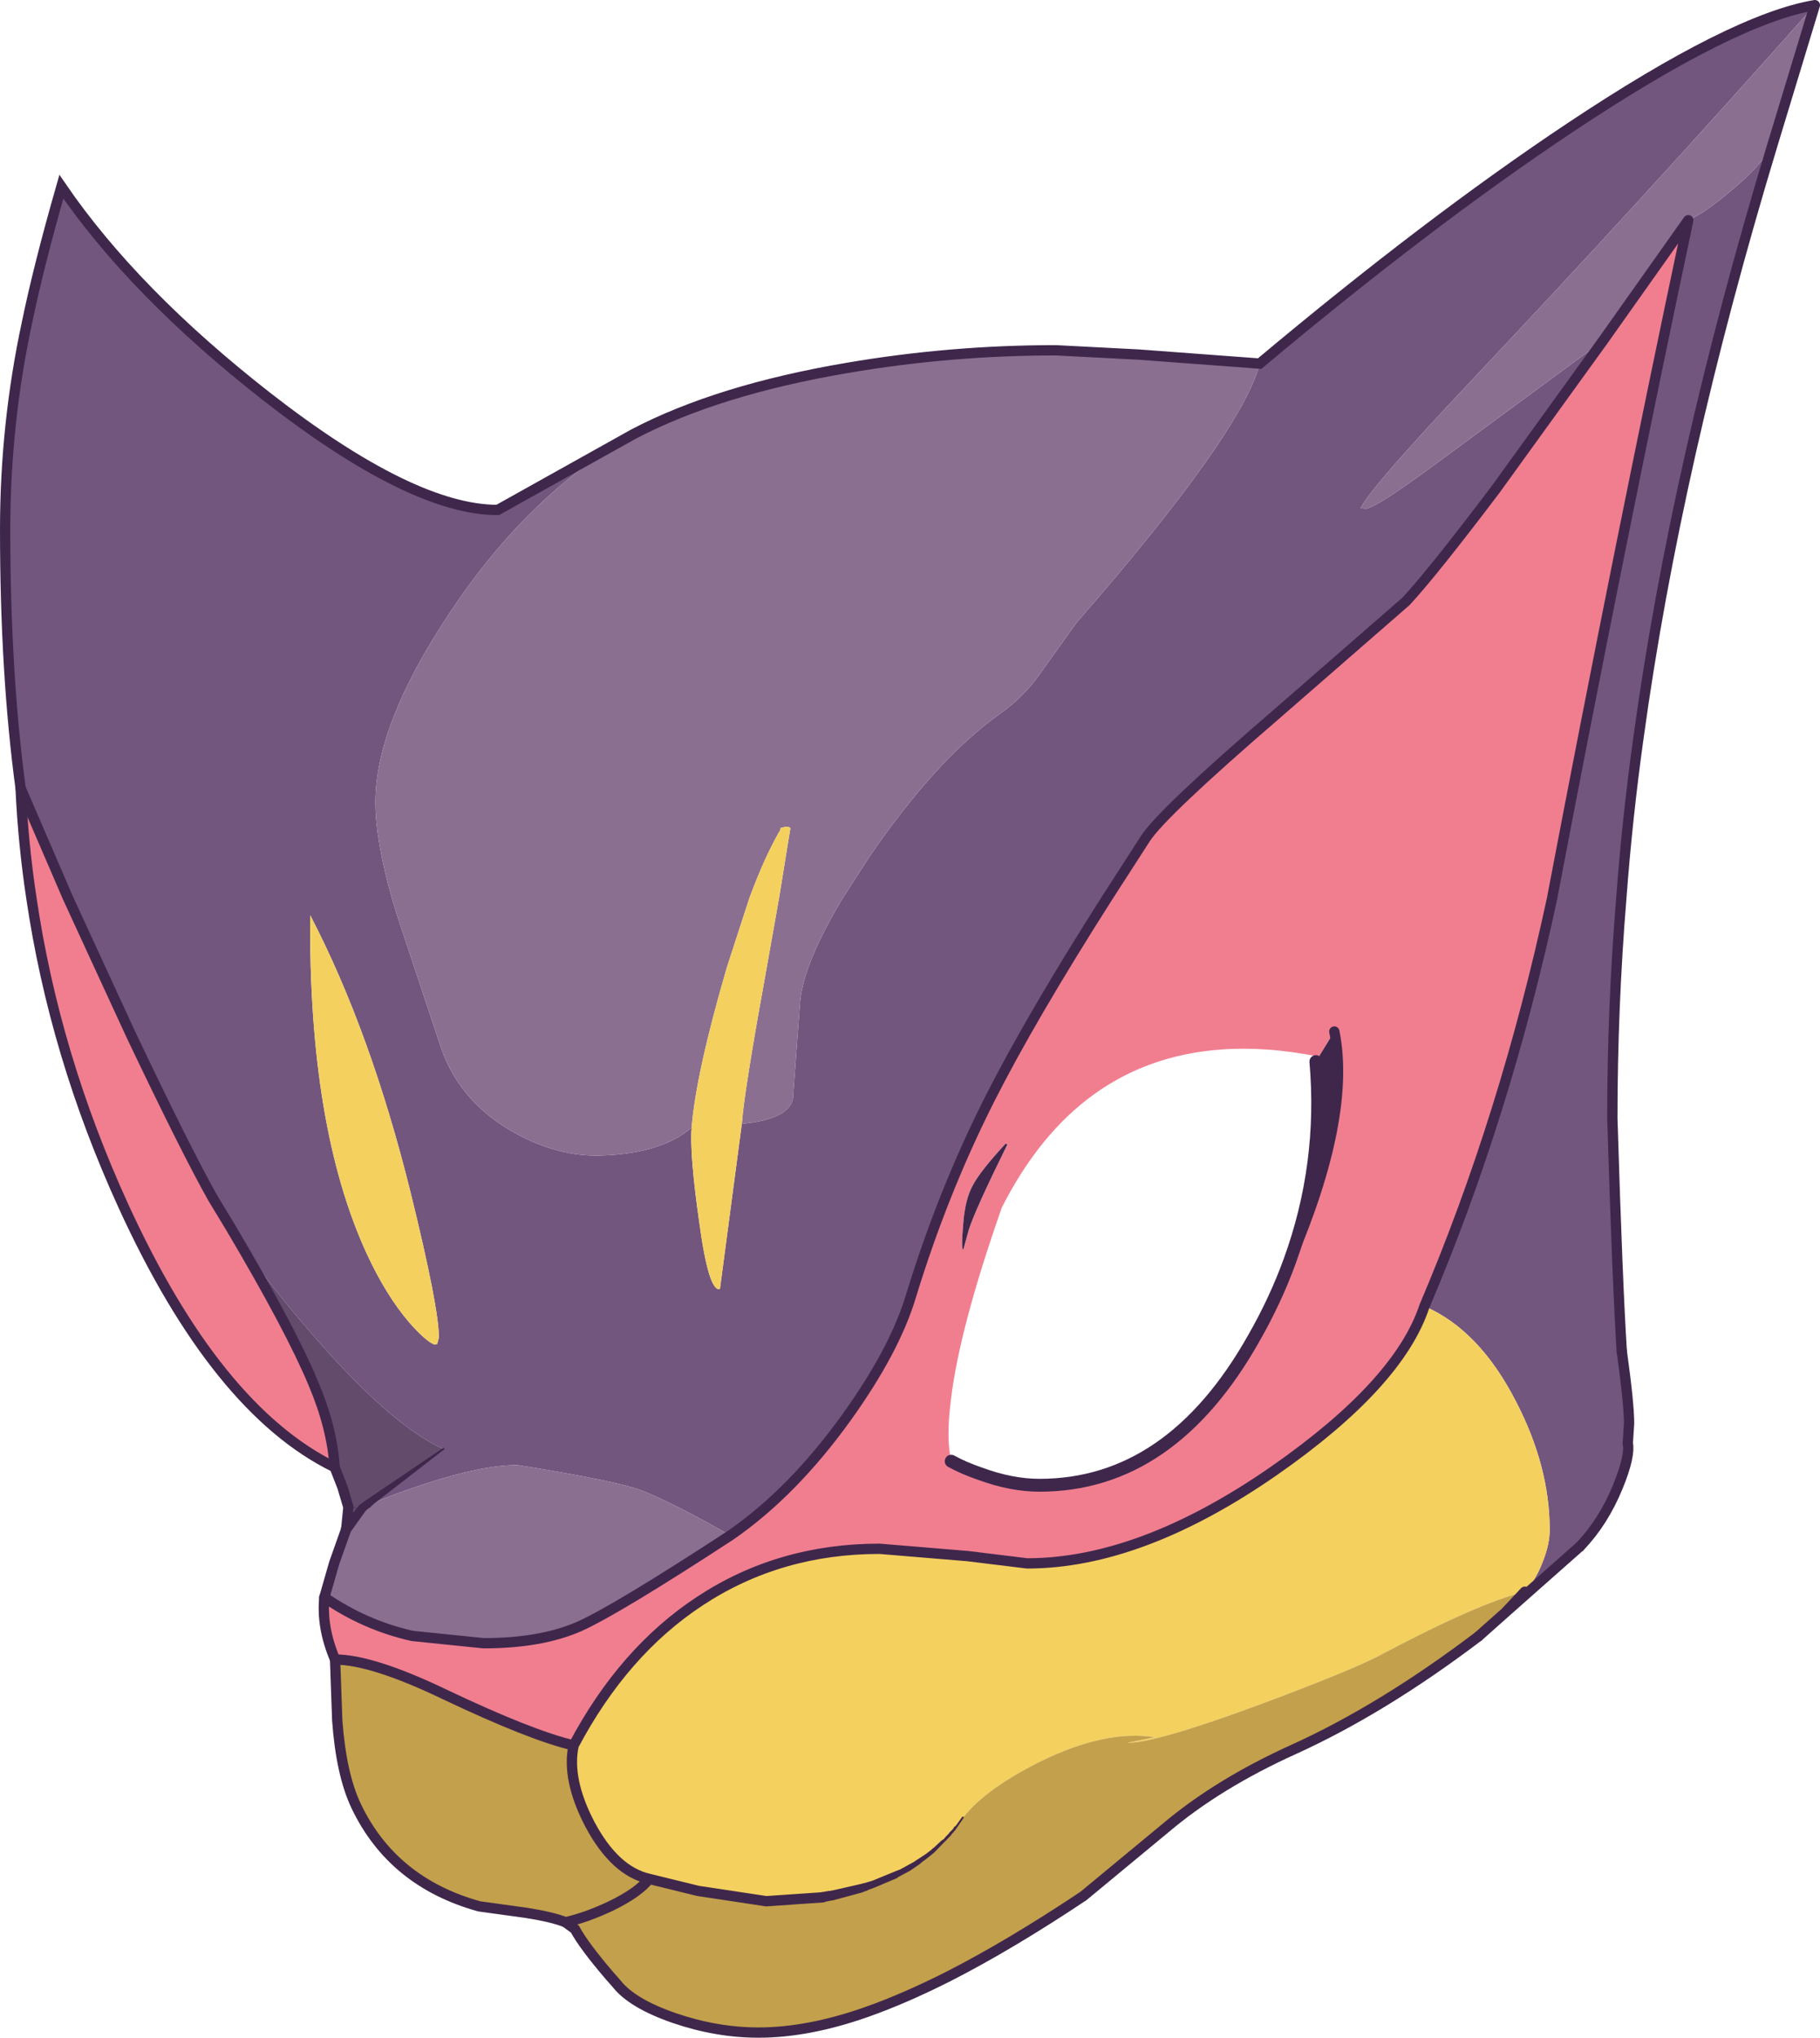 <?xml version="1.0" encoding="UTF-8" standalone="no"?>
<svg xmlns:xlink="http://www.w3.org/1999/xlink" height="237.35px" width="212.1px" xmlns="http://www.w3.org/2000/svg">
  <g transform="matrix(1.0, 0.0, 0.0, 1.0, 106.05, 118.7)">
    <path d="M100.5 -101.8 Q89.3 -64.85 84.9 -32.8 83.6 -23.5 82.9 -14.15 81.85 -1.35 81.85 11.55 82.45 31.0 82.95 38.7 83.8 44.8 83.8 47.1 L83.65 49.4 Q83.95 50.9 82.5 54.45 80.8 58.6 78.05 61.45 L72.45 66.4 71.65 66.7 Q73.0 65.25 73.8 63.05 74.55 61.1 74.55 59.5 74.55 52.15 70.65 44.6 66.35 36.2 59.95 33.45 69.35 11.4 74.85 -14.15 L74.9 -14.45 Q82.6 -54.85 90.7 -93.05 92.65 -93.9 95.7 -96.5 99.3 -99.5 100.5 -101.8 M-103.65 -26.9 Q-105.45 -40.3 -105.45 -57.0 -105.45 -69.3 -102.9 -81.15 -101.55 -87.7 -98.9 -96.95 -90.4 -84.55 -74.9 -72.45 -58.0 -59.3 -48.05 -59.3 L-32.2 -68.15 Q-44.55 -61.1 -53.75 -47.15 -62.3 -34.3 -62.3 -25.25 -62.3 -20.9 -60.4 -14.15 L-59.85 -12.3 -54.85 2.75 Q-52.85 9.25 -46.6 12.95 -41.55 15.9 -36.55 15.9 -29.15 15.8 -25.45 12.65 -25.7 15.7 -24.55 23.75 -23.45 31.8 -22.15 31.45 L-19.6 12.2 Q-14.25 11.7 -13.65 9.35 L-12.8 -2.1 Q-12.35 -6.6 -7.8 -14.15 L-4.7 -18.95 Q3.05 -30.25 10.4 -35.5 13.35 -37.55 15.35 -40.5 L19.35 -46.1 Q38.75 -68.35 40.75 -76.35 60.5 -92.9 76.95 -103.85 95.95 -116.5 105.45 -118.1 85.25 -95.35 65.5 -74.45 54.0 -62.25 52.65 -59.75 L52.5 -59.5 53.1 -59.45 Q54.2 -59.45 61.45 -64.8 L80.75 -79.0 68.25 -61.7 Q60.95 -52.05 57.8 -48.65 L42.75 -35.55 Q29.4 -24.05 27.45 -21.05 L23.0 -14.15 Q14.05 -0.1 9.25 9.4 3.8 20.2 0.1 32.3 -1.8 38.6 -7.4 46.4 -13.7 55.15 -20.95 60.15 -26.75 56.8 -30.9 55.05 -33.75 53.85 -45.75 51.95 -49.85 51.95 -56.4 54.1 -61.2 55.65 -63.85 57.0 L-59.1 53.45 -54.35 50.1 Q-60.6 47.25 -69.85 36.5 -75.65 29.8 -79.1 24.4 L-81.25 20.85 Q-84.4 15.25 -90.8 1.8 L-98.15 -14.15 -103.65 -26.9 M-69.9 -12.1 Q-70.1 12.6 -63.3 27.35 -61.05 32.2 -58.35 35.35 -56.45 37.5 -55.45 37.9 L-55.1 37.85 -54.9 37.1 Q-54.9 33.6 -58.2 20.2 -62.85 1.45 -69.9 -12.1" fill="#72567e" fill-opacity="0.996" fill-rule="evenodd" stroke="none"/>
    <path d="M-67.0 74.6 Q-68.6 70.85 -68.25 67.35 -63.55 70.6 -58.0 71.85 L-49.7 72.7 Q-43.0 72.7 -38.55 70.75 -34.2 68.8 -20.95 60.15 -13.7 55.15 -7.4 46.4 -1.8 38.6 0.1 32.3 3.8 20.2 9.25 9.4 14.05 -0.1 23.0 -14.15 L27.45 -21.05 Q29.4 -24.05 42.75 -35.55 L57.8 -48.65 Q60.95 -52.05 68.25 -61.7 L80.75 -79.0 90.7 -93.05 Q82.6 -54.85 74.9 -14.45 L74.85 -14.15 Q69.35 11.4 59.95 33.45 56.95 42.5 42.45 52.6 26.9 63.4 13.65 63.4 L6.7 62.55 -3.55 61.7 Q-15.25 61.7 -24.5 67.8 -33.4 73.65 -39.2 84.6 -44.15 83.45 -54.25 78.65 -62.7 74.6 -67.0 74.6 M-67.05 52.2 Q-80.85 45.45 -91.7 21.7 -99.7 4.2 -102.4 -14.15 -103.35 -20.45 -103.65 -26.9 L-98.15 -14.15 -90.8 1.8 Q-84.4 15.25 -81.25 20.85 L-79.1 24.4 Q-72.15 36.15 -69.55 42.4 -67.35 47.55 -67.05 52.2 M47.3 4.95 L47.5 4.35 Q41.45 3.15 36.2 3.55 19.4 4.8 10.7 21.95 5.7 36.2 4.75 44.5 4.2 48.85 4.8 51.5 6.25 52.3 8.15 52.95 11.8 54.3 15.1 54.3 30.4 54.3 40.05 37.2 42.6 32.75 44.25 28.2 51.45 11.35 49.45 1.45 L47.3 4.95 M11.15 14.5 Q8.15 17.75 7.3 19.4 6.4 21.05 6.2 23.9 5.95 26.75 6.2 26.9 L6.85 24.55 Q7.55 22.3 11.35 14.6 L11.15 14.5" fill="#f17e8f" fill-rule="evenodd" stroke="none"/>
    <path d="M105.45 -118.1 L100.5 -101.8 Q99.3 -99.5 95.7 -96.5 92.65 -93.9 90.7 -93.05 L80.75 -79.0 61.45 -64.8 Q54.2 -59.45 53.1 -59.45 L52.5 -59.5 52.65 -59.75 Q54.0 -62.25 65.5 -74.45 85.25 -95.35 105.45 -118.1 M-68.25 67.35 L-67.1 63.35 -65.7 59.4 -63.85 57.0 Q-61.2 55.65 -56.4 54.1 -49.85 51.95 -45.75 51.95 -33.75 53.85 -30.9 55.05 -26.75 56.8 -20.95 60.15 -34.2 68.8 -38.55 70.75 -43.0 72.7 -49.7 72.7 L-58.0 71.85 Q-63.55 70.6 -68.25 67.35 M-32.2 -68.15 Q-22.35 -73.3 -7.3 -75.85 4.7 -77.9 17.0 -77.9 L26.65 -77.4 40.75 -76.35 Q38.75 -68.35 19.35 -46.1 L15.35 -40.5 Q13.35 -37.55 10.4 -35.5 3.05 -30.25 -4.7 -18.95 L-7.8 -14.15 Q-12.35 -6.6 -12.8 -2.1 L-13.65 9.35 Q-14.25 11.7 -19.6 12.2 -19.3 8.35 -17.0 -4.3 L-15.25 -14.15 -14.15 -20.95 -13.95 -22.15 Q-13.9 -22.4 -14.5 -22.4 L-15.1 -22.25 Q-15.1 -21.95 -15.25 -21.8 -16.95 -18.85 -18.7 -14.15 L-21.35 -6.0 Q-24.95 6.35 -25.45 12.65 -29.15 15.8 -36.55 15.9 -41.55 15.9 -46.6 12.95 -52.85 9.25 -54.85 2.75 L-59.85 -12.3 -60.4 -14.15 Q-62.3 -20.9 -62.3 -25.25 -62.3 -34.3 -53.75 -47.15 -44.55 -61.1 -32.2 -68.15" fill="#8a6f90" fill-rule="evenodd" stroke="none"/>
    <path d="M-19.6 12.2 L-22.15 31.45 Q-23.45 31.8 -24.55 23.75 -25.7 15.7 -25.45 12.65 -24.95 6.35 -21.35 -6.0 L-18.7 -14.15 Q-16.95 -18.85 -15.25 -21.8 -15.1 -21.95 -15.1 -22.25 L-14.5 -22.4 Q-13.9 -22.4 -13.95 -22.15 L-14.15 -20.95 -15.25 -14.15 -17.0 -4.3 Q-19.3 8.35 -19.6 12.2 M-69.9 -12.1 Q-62.85 1.45 -58.2 20.2 -54.9 33.6 -54.9 37.1 L-55.1 37.85 -55.45 37.9 Q-56.45 37.5 -58.35 35.35 -61.05 32.2 -63.3 27.35 -70.1 12.6 -69.9 -12.1 M-39.2 84.6 Q-33.4 73.65 -24.5 67.8 -15.25 61.7 -3.55 61.7 L6.7 62.55 13.65 63.4 Q26.9 63.4 42.45 52.6 56.95 42.5 59.95 33.45 66.35 36.2 70.65 44.6 74.55 52.15 74.55 59.5 74.55 61.1 73.8 63.05 73.0 65.25 71.65 66.7 66.3 68.0 55.15 73.9 52.0 75.65 41.0 79.75 28.6 84.35 25.3 84.3 L28.55 83.65 Q22.8 82.75 15.25 86.45 8.8 89.65 6.2 93.0 2.45 98.7 -5.35 101.15 L-7.95 101.85 -9.05 102.1 -10.2 102.3 -16.75 102.75 -24.7 101.55 -30.4 100.15 Q-34.4 99.25 -37.3 93.8 -40.05 88.55 -39.2 84.6" fill="#f4d05f" fill-opacity="0.996" fill-rule="evenodd" stroke="none"/>
    <path d="M44.25 28.2 Q48.35 16.95 47.3 4.95 L49.45 1.45 Q51.45 11.35 44.25 28.2 M11.15 14.5 L11.35 14.6 Q7.55 22.3 6.85 24.55 L6.2 26.9 Q5.95 26.75 6.2 23.9 6.4 21.05 7.3 19.4 8.15 17.75 11.15 14.5" fill="#3f274c" fill-rule="evenodd" stroke="none"/>
    <path d="M69.4 69.1 L66.25 71.9 Q55.1 80.35 44.75 85.05 35.9 89.05 29.75 94.25 L20.2 102.15 Q11.65 107.85 4.5 111.5 -0.65 114.1 -5.05 115.65 -11.85 118.05 -17.65 118.05 -22.55 118.05 -27.5 116.35 -32.4 114.65 -34.2 112.35 L-34.95 111.5 Q-38.0 107.95 -39.05 106.0 L-40.15 105.2 Q-41.6 104.6 -44.75 104.1 L-50.2 103.35 Q-60.3 100.55 -64.55 91.65 -66.3 87.95 -66.75 81.65 L-67.0 74.6 Q-62.7 74.6 -54.25 78.65 -44.15 83.45 -39.2 84.6 -40.05 88.55 -37.3 93.8 -34.4 99.25 -30.4 100.15 L-24.7 101.55 -16.75 102.75 -10.2 102.3 -9.05 102.1 -7.95 101.85 -5.35 101.15 Q2.45 98.7 6.2 93.0 8.8 89.65 15.25 86.45 22.8 82.75 28.55 83.65 L25.3 84.3 Q28.6 84.35 41.0 79.75 52.0 75.65 55.15 73.9 66.3 68.0 71.65 66.7 L69.4 69.1 M-40.15 105.2 Q-37.7 104.65 -34.85 103.3 -31.65 101.75 -30.4 100.15 -31.65 101.75 -34.85 103.3 -37.7 104.65 -40.15 105.2" fill="#c3a04b" fill-rule="evenodd" stroke="none"/>
    <path d="M72.45 66.4 L69.4 69.1 71.65 66.7 72.45 66.4" fill="#804f9a" fill-rule="evenodd" stroke="none"/>
    <path d="M-65.7 59.4 L-65.45 56.85 -66.15 54.5 -67.05 52.2 Q-67.35 47.55 -69.55 42.4 -72.15 36.15 -79.1 24.4 -75.65 29.8 -69.85 36.5 -60.6 47.25 -54.35 50.1 L-59.1 53.45 -63.85 57.0 -65.45 56.85 -63.85 57.0 -65.7 59.4" fill="#634b6c" fill-rule="evenodd" stroke="none"/>
    <path d="M105.45 -118.1 L100.5 -101.8 Q89.3 -64.85 84.9 -32.8 83.6 -23.5 82.9 -14.15 81.85 -1.35 81.85 11.55 82.45 31.0 82.95 38.7 M83.65 49.4 Q83.95 50.9 82.5 54.45 80.8 58.6 78.05 61.45 M66.25 71.9 Q55.1 80.35 44.75 85.05 35.9 89.05 29.75 94.25 L20.2 102.15 Q11.65 107.85 4.5 111.5 -0.65 114.1 -5.05 115.65 -11.85 118.05 -17.65 118.05 -22.55 118.05 -27.5 116.35 -32.4 114.65 -34.2 112.35 L-34.95 111.5 Q-38.0 107.95 -39.05 106.0 L-40.15 105.2 Q-41.6 104.6 -44.75 104.1 L-50.2 103.35 Q-60.3 100.55 -64.55 91.65 -66.3 87.95 -66.75 81.65 L-67.0 74.6 Q-68.6 70.85 -68.25 67.35 L-67.1 63.35 -65.7 59.4 -65.45 56.85 -66.15 54.5 -67.05 52.2 Q-80.85 45.45 -91.7 21.7 -99.7 4.2 -102.4 -14.15 -103.35 -20.45 -103.65 -26.9 -105.45 -40.3 -105.45 -57.0 -105.45 -69.3 -102.9 -81.15 -101.55 -87.7 -98.9 -96.95 -90.4 -84.55 -74.9 -72.45 -58.0 -59.3 -48.05 -59.3 L-32.2 -68.15 Q-22.35 -73.3 -7.3 -75.85 4.7 -77.9 17.0 -77.9 L26.65 -77.4 40.75 -76.35 Q60.5 -92.9 76.95 -103.85 95.95 -116.5 105.45 -118.1 M44.25 28.2 Q51.45 11.35 49.45 1.45" fill="none" stroke="#3f274c" stroke-linecap="round" stroke-linejoin="miter-clip" stroke-miterlimit="3.0" stroke-width="1.2"/>
    <path d="M82.95 38.7 Q83.8 44.8 83.8 47.1 L83.65 49.4 M78.05 61.45 L72.45 66.4 69.4 69.1 66.25 71.9 M80.75 -79.0 L90.7 -93.05 Q82.6 -54.85 74.9 -14.45 L74.85 -14.15 Q69.35 11.4 59.95 33.45 56.95 42.5 42.45 52.6 26.9 63.4 13.65 63.4 L6.7 62.55 -3.55 61.7 Q-15.25 61.7 -24.5 67.8 -33.4 73.65 -39.2 84.6 -40.05 88.55 -37.3 93.8 -34.4 99.25 -30.4 100.15 L-24.7 101.55 -16.75 102.75 -10.2 102.3 M80.75 -79.0 L68.25 -61.7 Q60.95 -52.05 57.8 -48.65 L42.75 -35.55 Q29.4 -24.05 27.45 -21.05 L23.0 -14.15 Q14.05 -0.1 9.25 9.4 3.8 20.2 0.1 32.3 -1.8 38.6 -7.4 46.4 -13.7 55.15 -20.95 60.15 -34.2 68.8 -38.55 70.75 -43.0 72.7 -49.7 72.7 L-58.0 71.85 Q-63.55 70.6 -68.25 67.35 M-79.1 24.4 L-81.25 20.85 Q-84.4 15.25 -90.8 1.8 L-98.15 -14.15 -103.65 -26.9 M-67.05 52.2 Q-67.35 47.55 -69.55 42.4 -72.15 36.15 -79.1 24.4 M-39.2 84.6 Q-44.15 83.45 -54.25 78.65 -62.7 74.6 -67.0 74.6 M71.65 66.7 L69.4 69.1 M-30.4 100.15 Q-31.65 101.75 -34.85 103.3 -37.7 104.65 -40.15 105.2" fill="none" stroke="#3f274c" stroke-linecap="round" stroke-linejoin="round" stroke-width="1.2"/>
    <path d="M44.25 28.2 Q48.35 16.95 47.3 4.95 M4.8 51.5 Q6.25 52.3 8.15 52.95 11.8 54.3 15.1 54.3 30.4 54.3 40.05 37.2 42.6 32.75 44.25 28.2" fill="none" stroke="#3f274c" stroke-linecap="round" stroke-linejoin="miter-clip" stroke-miterlimit="3.0" stroke-width="1.5"/>
    <path d="M-65.45 56.85 L-63.85 57.0 M71.65 66.7 L72.45 66.4" fill="none" stroke="#3f274c" stroke-linecap="round" stroke-linejoin="round" stroke-width="0.05"/>
    <path d="M-54.35 50.0 Q-54.25 49.9 -54.25 50.05 L-54.3 50.15 -54.35 50.2 -54.45 50.25 -62.4 56.4 -62.95 56.9 -63.25 57.1 -63.45 57.3 -65.2 59.75 -66.05 59.85 Q-66.55 59.5 -66.15 59.0 L-64.2 56.65 -64.2 56.6 -64.0 56.5 -63.85 56.35 -54.55 50.05 -54.45 50.0 -54.35 50.0 M-10.05 102.85 L-10.1 102.85 Q-10.7 102.95 -10.8 102.35 -10.9 101.8 -10.3 101.7 L-9.45 101.55 -9.25 101.55 -9.15 101.5 -9.05 101.5 -5.55 100.7 -5.45 100.65 -5.35 100.65 -4.35 100.35 -1.55 99.2 -1.15 99.05 0.4 98.2 1.85 97.25 2.5 96.75 2.65 96.6 2.8 96.5 3.65 95.7 3.95 95.5 4.15 95.25 4.5 94.9 4.6 94.75 5.0 94.35 5.15 94.1 5.35 93.95 6.1 92.9 6.25 92.9 6.25 93.05 5.25 94.5 4.85 94.95 4.75 95.1 2.8 97.1 1.8 97.9 1.45 98.15 1.1 98.45 0.0 99.2 -1.4 99.95 -1.5 100.05 -4.1 101.15 -4.5 101.3 -4.9 101.45 -5.05 101.55 -5.15 101.55 -5.25 101.6 -5.65 101.75 -8.8 102.6 -8.85 102.6 -8.9 102.65 -9.05 102.65 -10.05 102.85" fill="#3f274c" fill-rule="evenodd" stroke="none"/>
  </g>
</svg>

